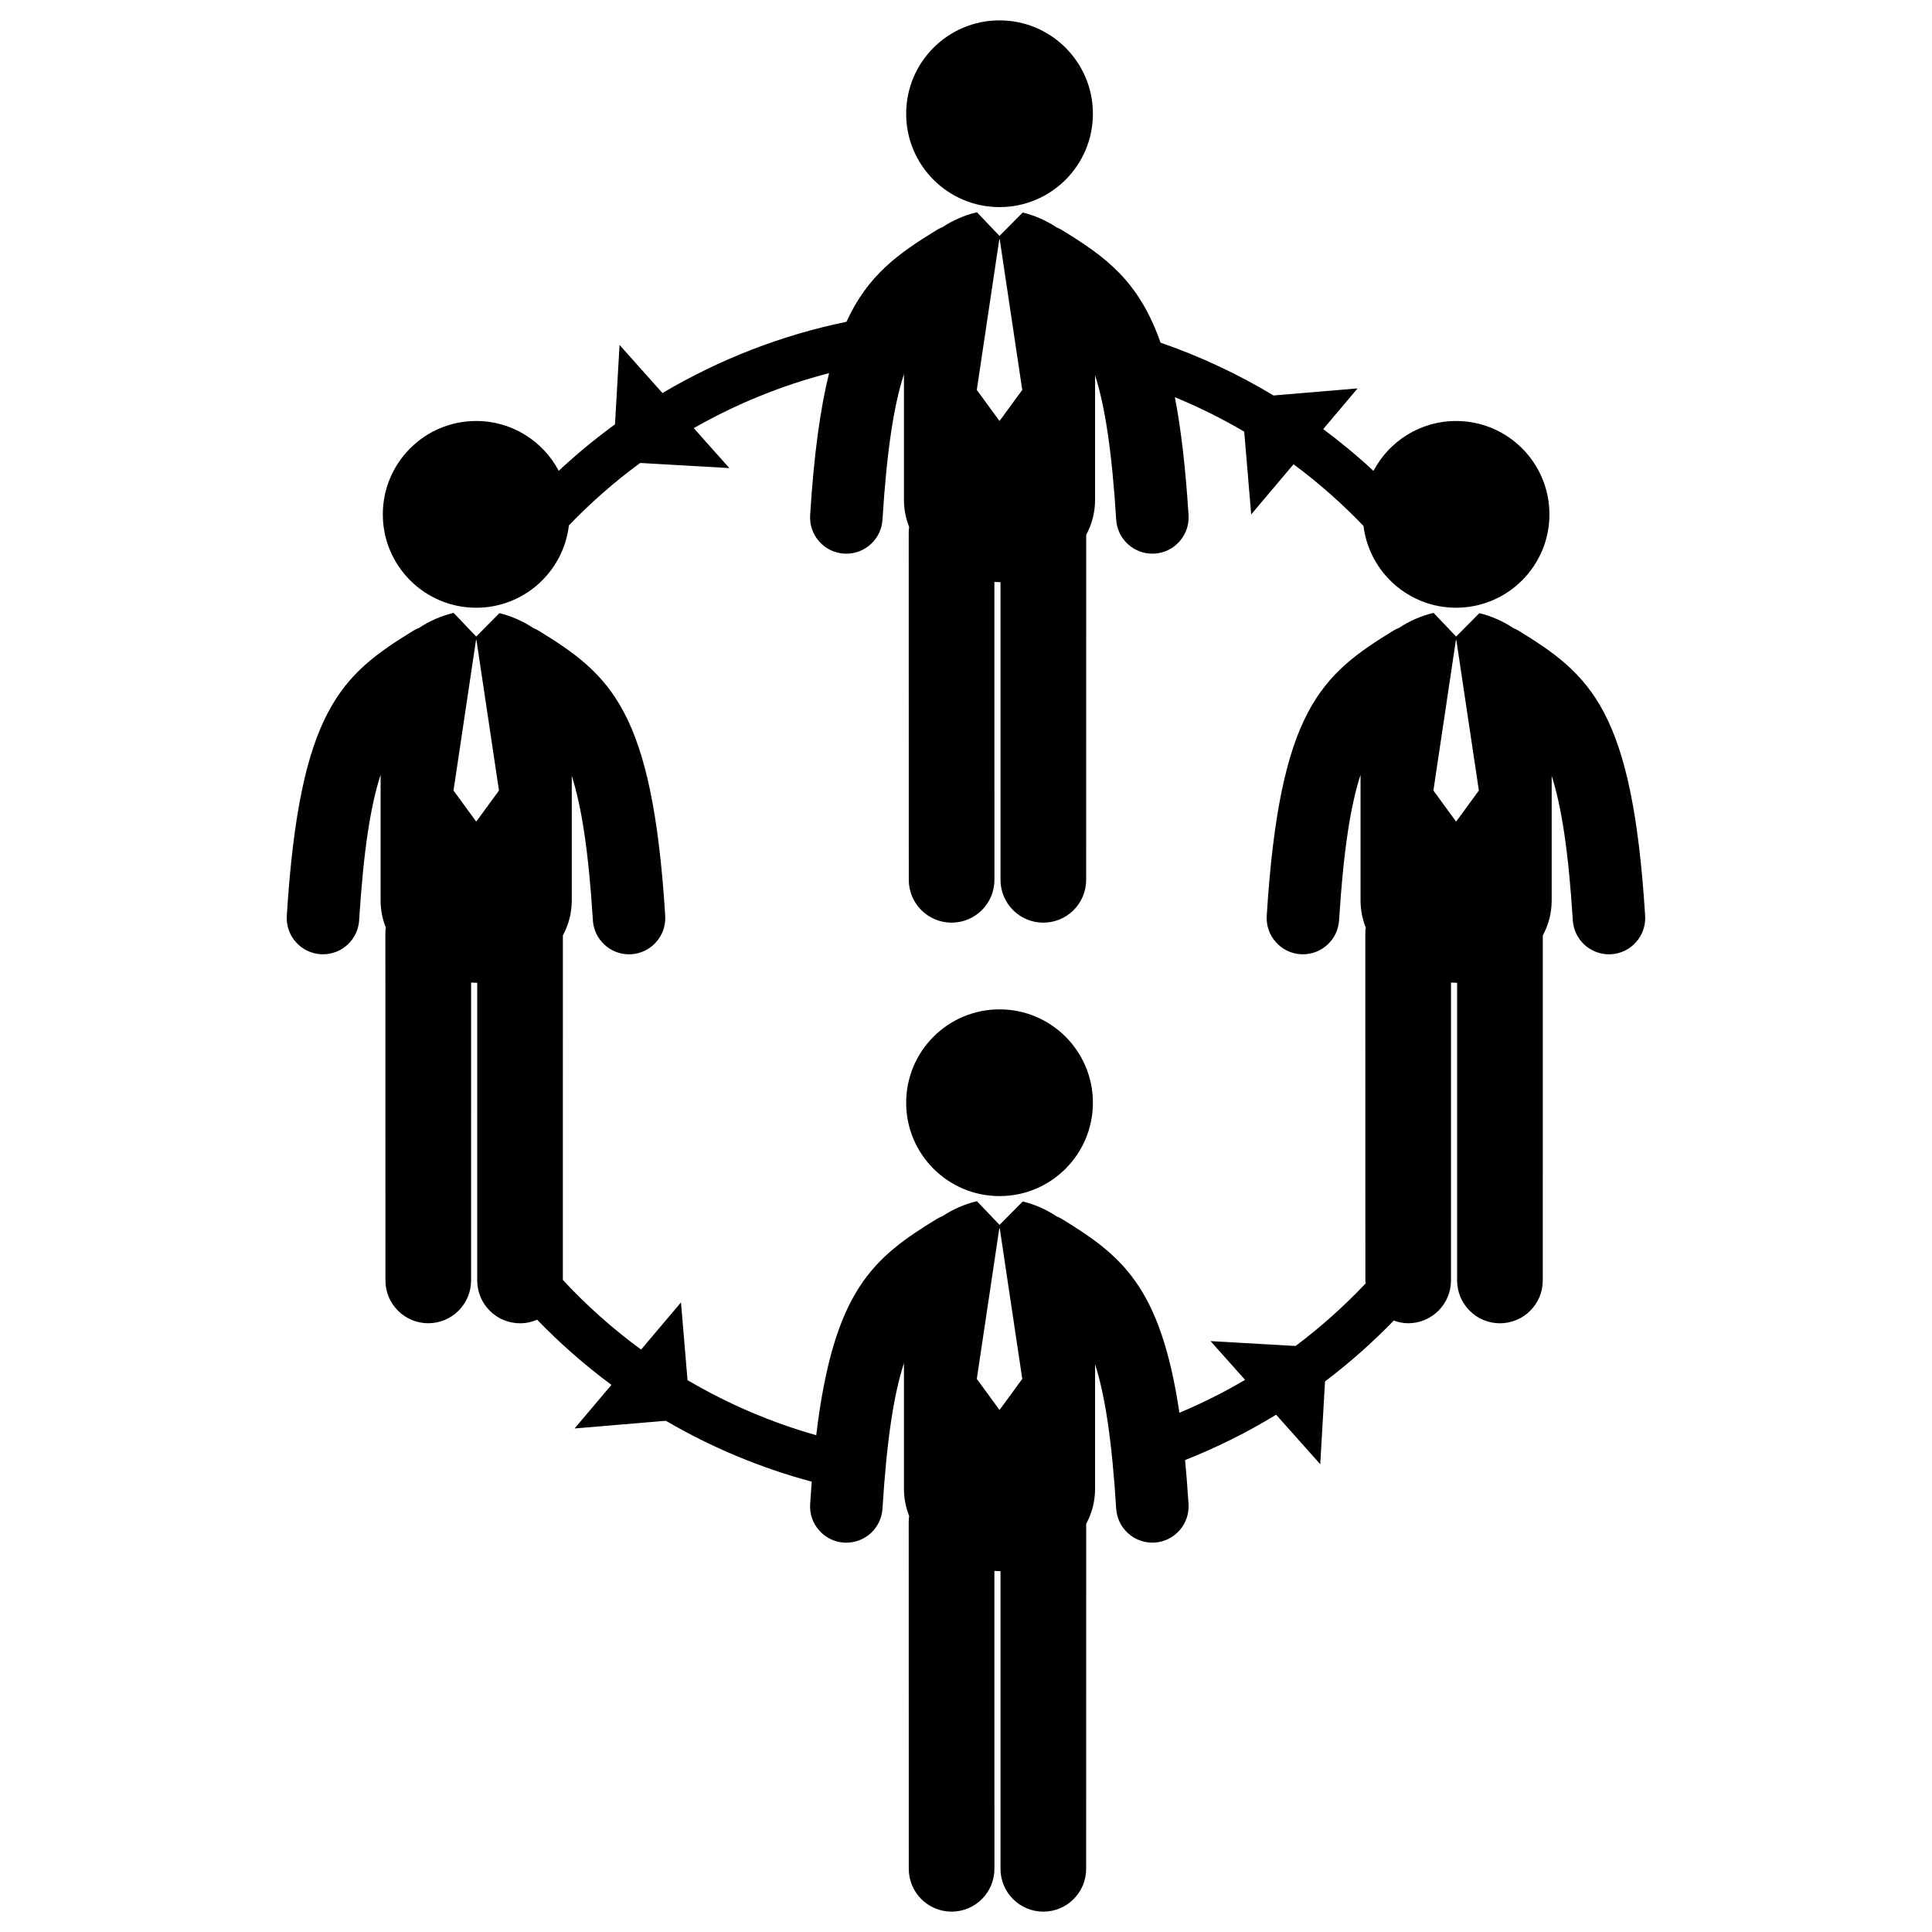 <?xml version="1.0" encoding="utf-8"?>
<!-- Generator: Adobe Illustrator 16.0.0, SVG Export Plug-In . SVG Version: 6.00 Build 0)  -->
<!DOCTYPE svg PUBLIC "-//W3C//DTD SVG 1.1//EN" "http://www.w3.org/Graphics/SVG/1.1/DTD/svg11.dtd">
<svg version="1.1" id="Layer_1" xmlns="http://www.w3.org/2000/svg" xmlns:xlink="http://www.w3.org/1999/xlink" x="0px" y="0px"
	 width="126px" height="126px" viewBox="0 0 126 126" enable-background="new 0 0 126 126" xml:space="preserve">
<g>
	<path d="M31.059,39.635c3.117,0,5.684-2.345,6.042-5.368c1.433-1.495,2.991-2.855,4.65-4.074l5.816,0.334l-2.322-2.605
		c2.769-1.579,5.74-2.791,8.826-3.587c-0.577,2.323-0.989,5.307-1.236,9.264c-0.082,1.303,0.91,2.425,2.211,2.507
		c0.053,0.003,0.102,0.004,0.15,0.004c1.238,0,2.279-0.964,2.357-2.216c0.283-4.53,0.742-7.465,1.4-9.49v8.19
		c0,0.636,0.123,1.229,0.34,1.774c-0.018,0.123-0.029,0.248-0.029,0.375l0.004,22.636c0,1.543,1.25,2.794,2.793,2.793
		c1.543,0,2.793-1.251,2.793-2.794l-0.002-19.426c0.111,0.005,0.223,0.014,0.334,0.014c0.021,0,0.043-0.002,0.064-0.003v19.416
		c0,1.543,1.25,2.794,2.793,2.794s2.793-1.251,2.793-2.794l0.002-22.497c0.365-0.679,0.58-1.446,0.58-2.288v-8.122
		c0.646,2.023,1.098,4.943,1.377,9.421c0.078,1.252,1.119,2.216,2.357,2.216c0.049,0,0.1-0.001,0.148-0.004
		c1.303-0.082,2.293-1.204,2.213-2.507c-0.195-3.118-0.492-5.629-0.891-7.693c1.56,0.642,3.07,1.392,4.522,2.246l0.455,5.398
		l2.762-3.271c1.625,1.207,3.154,2.55,4.563,4.024c0.374,3.005,2.932,5.332,6.038,5.332c3.361,0,6.088-2.726,6.088-6.089
		s-2.727-6.089-6.088-6.089c-2.339,0-4.368,1.32-5.388,3.255c-1.04-0.975-2.141-1.875-3.277-2.727l2.242-2.654l-5.484,0.462
		c-2.324-1.403-4.793-2.555-7.366-3.444c-1.416-4.028-3.557-5.582-6.456-7.36c-0.102-0.063-0.209-0.107-0.314-0.152
		c-0.68-0.453-1.441-0.786-2.219-0.977l-1.516,1.527l-1.471-1.544c-0.006,0.001-0.01,0.001-0.016,0.003
		c-0.779,0.186-1.545,0.517-2.227,0.968c-0.121,0.049-0.242,0.103-0.359,0.174c-2.548,1.563-4.51,2.953-5.91,6.001
		c-4.227,0.865-8.289,2.449-11.998,4.646l-2.798-3.139l-0.297,5.181c-1.281,0.933-2.507,1.944-3.669,3.03
		c-1.021-1.932-3.047-3.25-5.383-3.25c-3.363,0-6.09,2.726-6.09,6.089S27.696,39.635,31.059,39.635z M65.171,15.613h0.029
		l1.469,9.816l-1.469,2.009h-0.029l-1.467-2.009L65.171,15.613z"/>
	<path d="M99.014,41.117c-0.102-0.063-0.209-0.107-0.314-0.152c-0.68-0.453-1.441-0.786-2.219-0.977l-1.516,1.527l-1.471-1.544
		c-0.006,0.001-0.01,0.001-0.016,0.003c-0.779,0.186-1.545,0.517-2.227,0.968c-0.121,0.049-0.242,0.103-0.359,0.174
		c-4.727,2.899-7.441,5.192-8.279,18.609c-0.082,1.303,0.91,2.425,2.211,2.507c0.053,0.003,0.102,0.004,0.15,0.004
		c1.238,0,2.279-0.964,2.357-2.216c0.283-4.53,0.742-7.465,1.4-9.49v8.19c0,0.636,0.123,1.229,0.34,1.774
		c-0.018,0.123-0.029,0.248-0.029,0.375l0.004,22.636c0,0.066,0.015,0.129,0.02,0.194c-1.408,1.49-2.937,2.856-4.571,4.082
		l-5.548-0.318l2.253,2.528c-1.377,0.813-2.81,1.526-4.282,2.147c-1.23-8.255-3.765-10.249-7.683-12.652
		c-0.102-0.063-0.209-0.107-0.314-0.152c-0.68-0.453-1.441-0.786-2.219-0.977l-1.516,1.527l-1.471-1.544
		c-0.006,0.001-0.01,0.001-0.016,0.003c-0.779,0.186-1.545,0.517-2.227,0.968c-0.121,0.049-0.242,0.103-0.359,0.174
		c-4.141,2.54-6.738,4.616-7.881,14.116c-2.943-0.833-5.764-2.044-8.393-3.59l-0.428-5.072l-2.6,3.078
		c-1.834-1.343-3.544-2.863-5.104-4.542l0.002-22.469c0.365-0.679,0.58-1.446,0.58-2.288V50.6c0.646,2.023,1.098,4.943,1.377,9.421
		c0.078,1.252,1.119,2.216,2.357,2.216c0.049,0,0.1-0.001,0.148-0.004c1.303-0.082,2.293-1.204,2.213-2.507
		c-0.838-13.417-3.553-15.71-8.279-18.609c-0.102-0.063-0.209-0.107-0.314-0.152c-0.68-0.453-1.441-0.786-2.219-0.977l-1.516,1.527
		l-1.471-1.544c-0.006,0.001-0.01,0.001-0.016,0.003c-0.779,0.186-1.545,0.517-2.227,0.968c-0.121,0.049-0.242,0.103-0.359,0.174
		c-4.727,2.899-7.441,5.192-8.279,18.609c-0.082,1.303,0.91,2.425,2.211,2.507c0.053,0.003,0.102,0.004,0.15,0.004
		c1.238,0,2.279-0.964,2.357-2.216c0.283-4.53,0.742-7.465,1.4-9.49v8.19c0,0.636,0.123,1.229,0.34,1.774
		c-0.018,0.123-0.029,0.248-0.029,0.375l0.004,22.636c0,1.543,1.25,2.794,2.793,2.793c1.543,0,2.793-1.251,2.793-2.794L30.725,64.08
		c0.111,0.005,0.223,0.014,0.334,0.014c0.021,0,0.043-0.002,0.064-0.003v19.416c0,1.543,1.25,2.794,2.793,2.794
		c0.396,0,0.772-0.085,1.113-0.233c1.5,1.552,3.122,2.972,4.846,4.248l-2.403,2.845l5.952-0.502
		c2.974,1.737,6.174,3.076,9.515,3.971c-0.037,0.476-0.072,0.961-0.104,1.468c-0.082,1.303,0.91,2.425,2.211,2.507
		c0.053,0.003,0.102,0.004,0.15,0.004c1.238,0,2.279-0.964,2.357-2.216c0.283-4.53,0.742-7.465,1.4-9.49v8.19
		c0,0.636,0.123,1.229,0.34,1.774c-0.018,0.123-0.029,0.248-0.029,0.375l0.004,22.636c0,1.543,1.25,2.794,2.793,2.793
		c1.543,0,2.793-1.251,2.793-2.794l-0.002-19.426c0.111,0.005,0.223,0.014,0.334,0.014c0.021,0,0.043-0.002,0.064-0.003v19.416
		c0,1.543,1.25,2.794,2.793,2.794s2.793-1.251,2.793-2.794l0.002-22.497c0.365-0.679,0.58-1.446,0.58-2.288V88.97
		c0.646,2.023,1.098,4.943,1.377,9.421c0.078,1.252,1.119,2.216,2.357,2.216c0.049,0,0.1-0.001,0.148-0.004
		c1.303-0.082,2.293-1.204,2.213-2.507c-0.064-1.023-0.14-1.975-0.226-2.874c2.06-0.816,4.048-1.802,5.939-2.958l2.878,3.229
		l0.31-5.401c1.592-1.203,3.09-2.53,4.483-3.967c0.295,0.106,0.609,0.174,0.94,0.174c1.543,0,2.793-1.251,2.793-2.794L94.631,64.08
		c0.111,0.005,0.223,0.014,0.334,0.014c0.021,0,0.043-0.002,0.064-0.003v19.416c0,1.543,1.25,2.794,2.793,2.794
		s2.793-1.251,2.793-2.794l0.002-22.497c0.365-0.679,0.58-1.446,0.58-2.288V50.6c0.646,2.023,1.098,4.943,1.377,9.421
		c0.078,1.252,1.119,2.216,2.357,2.216c0.049,0,0.1-0.001,0.148-0.004c1.303-0.082,2.293-1.204,2.213-2.507
		C106.455,46.309,103.74,44.016,99.014,41.117z M31.073,53.565h-0.029l-1.467-2.009l1.467-9.816h0.029l1.469,9.816L31.073,53.565z
		 M65.201,91.936h-0.029l-1.467-2.009l1.467-9.816h0.029l1.469,9.816L65.201,91.936z M94.979,53.565h-0.029l-1.467-2.009
		l1.467-9.816h0.029l1.469,9.816L94.979,53.565z"/>
	<circle cx="65.187" cy="7.418" r="6.089"/>
	<circle cx="65.187" cy="71.917" r="6.089"/>
</g>
</svg>
